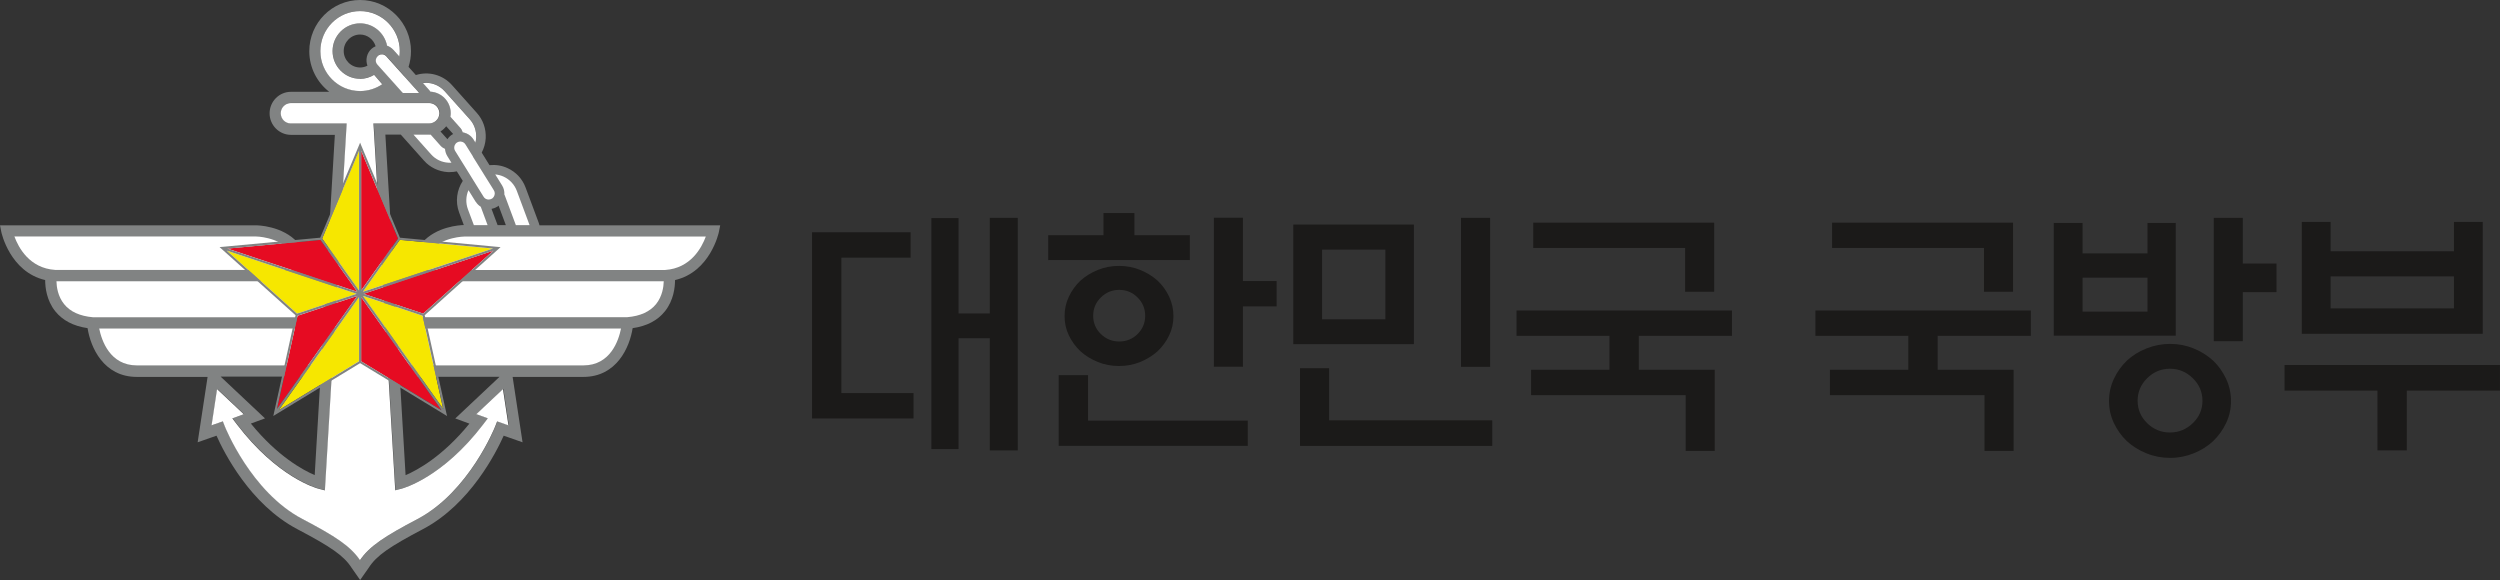 <svg width="250" height="58" viewBox="0 0 250 58" fill="none" xmlns="http://www.w3.org/2000/svg">
<rect x="0" y="0" width="250" height="58" fill="#333333" stroke="none"/>
<path d="M53.946 22.523C53.919 22.441 53.899 22.36 53.872 22.278L52.56 18.757C52.236 17.885 51.593 17.197 50.748 16.809C50.173 16.543 49.558 16.455 48.949 16.516L48.172 15.263C48.401 14.82 48.544 14.33 48.571 13.819C48.618 12.886 48.307 11.987 47.691 11.299L45.19 8.5C44.256 7.458 42.837 7.11 41.586 7.505L40.855 6.688C41.011 6.191 41.099 5.667 41.099 5.122C41.099 2.302 38.82 0 36.014 0C33.208 0 30.929 2.295 30.929 5.122C30.929 6.777 31.713 8.241 32.923 9.181H29.096C27.92 9.181 26.96 10.148 26.96 11.333C26.96 12.518 27.92 13.485 29.096 13.485H33.485L32.673 27.127L29.813 24.301C28.258 22.543 25.675 22.53 25.573 22.53H0L0.135 23.211C0.142 23.252 0.987 27.181 4.517 28.006C4.517 28.707 4.645 30.022 5.524 31.125C6.261 32.044 7.35 32.61 8.757 32.814C9.054 34.728 10.352 37.691 13.679 37.691H20.759L19.765 44.229L21.651 43.568C22.382 45.216 24.999 50.426 29.725 52.912C33.099 54.69 34.377 55.562 35.155 56.774L36.014 58L36.873 56.774C37.65 55.562 38.921 54.69 42.295 52.912C47.022 50.426 49.632 45.216 50.369 43.568L52.256 44.229L51.262 37.691H58.341C61.668 37.691 62.967 34.728 63.264 32.814C64.671 32.617 65.759 32.051 66.496 31.125C67.375 30.022 67.504 28.707 67.504 28.006C71.034 27.188 71.879 23.259 71.885 23.211L72.021 22.53H53.946V22.523ZM49.7 20.684H49.713C49.767 20.643 49.808 20.602 49.855 20.561L50.586 22.516H49.761L49.152 20.888C49.341 20.854 49.531 20.786 49.7 20.677V20.684ZM49.964 37.67L45.528 41.845L46.941 42.363C44.27 45.645 41.721 47.021 40.558 47.518L39.976 37.677H49.964V37.67ZM44.797 17.211C44.858 17.211 44.926 17.211 44.987 17.211C45.223 17.211 45.46 17.183 45.683 17.136L46.278 18.089C45.683 18.995 45.507 20.16 45.913 21.249L46.38 22.503C45.94 22.516 43.641 22.652 42.208 24.273L39.347 27.1L38.536 13.458H40.078L42.397 16.06C43.012 16.754 43.864 17.156 44.791 17.211H44.797ZM44.047 13.145C44.27 13.008 44.459 12.831 44.622 12.627L45.318 13.403C45.284 13.424 45.244 13.438 45.21 13.458C45.014 13.581 44.858 13.744 44.743 13.921L44.047 13.145ZM42.6 8.275C43.296 8.275 43.986 8.561 44.48 9.12L46.981 11.919C47.428 12.423 47.658 13.077 47.624 13.758C47.617 13.928 47.59 14.098 47.55 14.262L47.347 13.935C47.103 13.54 46.704 13.301 46.278 13.233C46.224 13.07 46.143 12.913 46.028 12.777L45.041 11.667C45.061 11.551 45.075 11.428 45.075 11.306C45.075 10.155 44.175 9.215 43.046 9.16C43.012 9.113 42.985 9.058 42.945 9.017L42.302 8.295C42.404 8.282 42.498 8.268 42.6 8.268V8.275ZM40.429 7.621L40.693 7.914L41.011 8.268L41.329 8.622L41.809 9.154L41.93 9.29C41.511 9.29 41.011 9.29 40.558 9.29H40.294L40.179 9.154L40.118 9.085L39.8 8.731L39.699 8.616L39.618 8.527L38.948 7.778L38.867 7.689L38.353 7.117L38.123 6.858L37.745 6.436C37.684 6.368 37.643 6.293 37.616 6.211C37.549 5.993 37.616 5.741 37.799 5.571C37.826 5.544 37.86 5.523 37.887 5.503C37.988 5.442 38.11 5.408 38.232 5.415C38.394 5.421 38.543 5.496 38.644 5.612L38.698 5.673L38.942 5.946L39.53 6.6L39.631 6.715L40.341 7.505L40.436 7.608L40.429 7.621ZM32.044 5.101C32.044 2.901 33.823 1.103 36.014 1.103C38.205 1.103 39.983 2.895 39.983 5.101C39.983 5.285 39.963 5.469 39.942 5.646L39.8 5.489L39.347 4.985C39.253 4.876 39.138 4.788 39.016 4.713C38.915 4.645 38.813 4.597 38.712 4.563C38.462 3.29 37.346 2.329 36.014 2.329C34.499 2.329 33.262 3.576 33.262 5.101C33.262 6.627 34.499 7.873 36.014 7.873C36.528 7.873 37.008 7.723 37.42 7.471L38.232 8.411C37.596 8.84 36.832 9.092 36.014 9.092C33.83 9.092 32.044 7.301 32.044 5.094V5.101ZM36.751 6.566C36.528 6.681 36.277 6.749 36.007 6.749C35.108 6.749 34.371 6.007 34.371 5.101C34.371 4.195 35.108 3.453 36.007 3.453C36.744 3.453 37.359 3.95 37.562 4.624C37.42 4.686 37.278 4.768 37.15 4.883C36.67 5.319 36.534 5.987 36.744 6.566H36.751ZM32.051 37.67L31.47 47.511C30.307 47.014 27.764 45.645 25.087 42.356L26.5 41.838L22.064 37.663H32.051V37.67ZM49.74 42.124L49.544 42.628C49.517 42.696 46.941 49.173 41.788 51.884C38.536 53.593 36.994 54.581 36.027 56.005C35.06 54.581 33.512 53.593 30.266 51.884C25.114 49.166 22.531 42.69 22.51 42.628L22.314 42.124L21.185 42.519L21.733 38.896L24.404 41.409L23.261 41.825L23.727 42.438C27.778 47.743 31.693 48.806 31.855 48.853L32.518 49.023L33.194 37.67L33.262 36.539L33.667 29.661L33.701 29.082L33.735 28.482L33.755 28.162L34.695 12.334H29.117C28.555 12.334 28.102 11.878 28.102 11.313C28.102 10.747 28.555 10.291 29.117 10.291H42.951C43.046 10.291 43.141 10.311 43.229 10.339C43.594 10.448 43.878 10.754 43.945 11.142C43.952 11.197 43.966 11.258 43.966 11.313C43.966 11.469 43.925 11.619 43.864 11.748C43.749 11.987 43.54 12.178 43.289 12.266C43.181 12.307 43.073 12.327 42.951 12.327H37.373L38.313 28.155L38.333 28.476L38.367 29.075L38.401 29.654L38.806 36.533L38.874 37.663L39.55 49.017L40.213 48.846C40.375 48.806 44.29 47.736 48.341 42.431L48.807 41.818L47.664 41.402L50.335 38.889L50.883 42.512L49.754 42.117L49.74 42.124Z" fill="#818383"/>
<path d="M42.931 13.465H41.349L43.107 15.433C43.553 15.937 44.175 16.237 44.851 16.271C44.953 16.271 45.047 16.271 45.142 16.271L44.723 15.597C44.588 15.372 44.52 15.133 44.5 14.888C44.351 14.827 44.195 14.732 44.053 14.575L43.066 13.465C43.019 13.465 42.978 13.472 42.931 13.472V13.465Z" fill="white"/>
<path d="M50.431 19.445C50.431 19.445 50.464 19.506 50.478 19.54L51.587 22.516H52.959L51.681 19.084C51.445 18.45 50.971 17.946 50.356 17.66C50.086 17.538 49.808 17.47 49.524 17.442L50.207 18.539C50.383 18.818 50.451 19.131 50.437 19.438L50.431 19.445Z" fill="white"/>
<path d="M47.577 20.194L46.846 19.016C46.59 19.601 46.556 20.289 46.792 20.929L47.387 22.516H48.76L48.077 20.677C47.881 20.555 47.712 20.391 47.584 20.187L47.577 20.194Z" fill="white"/>
<path d="M47.305 15.664L47.042 15.242L46.541 14.438C46.46 14.309 46.338 14.22 46.203 14.18C46.149 14.166 46.095 14.152 46.034 14.152C45.926 14.152 45.818 14.18 45.716 14.241C45.486 14.384 45.385 14.643 45.432 14.881C45.446 14.949 45.473 15.017 45.507 15.079L46.081 16.005L46.332 16.407L46.582 16.808L46.92 17.353L47.17 17.762L47.42 18.164L48.13 19.308L48.36 19.676C48.441 19.812 48.577 19.907 48.732 19.941C48.773 19.948 48.813 19.955 48.854 19.955C48.969 19.955 49.084 19.928 49.185 19.866H49.199C49.273 19.805 49.334 19.744 49.381 19.669C49.503 19.478 49.516 19.226 49.381 19.022L49.192 18.715L48.468 17.558L48.211 17.142L47.955 16.734L47.535 16.059L47.278 15.651L47.305 15.664Z" fill="white"/>
<path d="M39.462 28.994L39.624 31.718H62.73C64.034 31.609 65.008 31.16 65.617 30.397C66.232 29.62 66.361 28.687 66.374 28.129H42.268C42.268 28.129 40.679 28.142 39.462 28.994Z" fill="white"/>
<path d="M39.909 36.539H58.335C61.046 36.539 61.865 34.046 62.101 32.855H39.692L39.909 36.539Z" fill="white"/>
<path d="M53.616 23.654H46.455C46.455 23.654 44.25 23.675 43.04 25.057L43.013 25.084L40.897 27.175C41.647 27.005 42.222 26.998 42.269 26.998H66.51C69.08 26.828 70.175 24.758 70.581 23.654H53.622H53.616Z" fill="white"/>
<path d="M32.329 32.855H9.92C10.163 34.046 10.988 36.539 13.686 36.539H32.112L32.329 32.855Z" fill="white"/>
<path d="M32.558 28.994C31.341 28.142 29.772 28.129 29.752 28.129H5.646C5.659 28.694 5.788 29.641 6.41 30.41C7.018 31.173 7.992 31.609 9.29 31.725H32.395L32.558 29.001V28.994Z" fill="white"/>
<path d="M31.132 27.174L28.982 25.049C27.771 23.667 25.594 23.646 25.567 23.646H1.44C1.846 24.75 2.942 26.82 5.511 26.991H29.752C29.806 26.991 30.375 26.991 31.132 27.168V27.174Z" fill="white"/>
<path d="M36.007 7.88C34.493 7.88 33.255 6.634 33.255 5.108C33.255 3.583 34.493 2.336 36.007 2.336C37.339 2.336 38.455 3.297 38.705 4.57C38.807 4.604 38.908 4.652 39.01 4.72C39.131 4.795 39.246 4.883 39.341 4.992L39.794 5.496L39.936 5.653C39.963 5.476 39.977 5.292 39.977 5.108C39.977 2.908 38.198 1.11 36.007 1.11C33.816 1.11 32.038 2.902 32.038 5.108C32.038 7.315 33.816 9.106 36.007 9.106C36.825 9.106 37.59 8.854 38.225 8.425L37.414 7.485C37.001 7.737 36.521 7.887 36.007 7.887V7.88Z" fill="white"/>
<path d="M43.039 9.168C44.168 9.229 45.067 10.162 45.067 11.313C45.067 11.436 45.054 11.558 45.033 11.674L46.021 12.784C46.142 12.92 46.224 13.077 46.271 13.24C46.697 13.309 47.089 13.547 47.339 13.942L47.542 14.269C47.583 14.105 47.61 13.935 47.617 13.765C47.65 13.084 47.427 12.43 46.974 11.926L44.472 9.127C43.972 8.568 43.282 8.282 42.592 8.282C42.491 8.282 42.39 8.296 42.295 8.309L42.937 9.031C42.978 9.072 43.005 9.127 43.039 9.174V9.168Z" fill="white"/>
<path d="M47.637 41.416L48.779 41.831L48.313 42.444C44.263 47.75 40.347 48.812 40.185 48.86L39.523 49.03L38.846 37.677L38.779 36.546L38.373 29.668L38.339 29.089L38.305 28.489L38.285 28.169L37.345 12.341H42.924C43.039 12.341 43.154 12.314 43.262 12.28C43.512 12.191 43.722 12.001 43.837 11.762C43.897 11.626 43.938 11.483 43.938 11.326C43.938 11.265 43.931 11.21 43.918 11.156C43.85 10.768 43.573 10.461 43.201 10.352C43.113 10.325 43.018 10.305 42.924 10.305H29.089C28.528 10.305 28.075 10.761 28.075 11.326C28.075 11.892 28.528 12.348 29.089 12.348H34.667L33.727 28.176L33.707 28.496L33.673 29.095L33.64 29.674L33.234 36.553L33.166 37.684L32.49 49.037L31.828 48.867C31.665 48.826 27.75 47.757 23.7 42.451L23.233 41.838L24.376 41.423L21.705 38.91L21.157 42.533L22.287 42.138L22.483 42.642C22.51 42.71 25.086 49.187 30.238 51.898C33.491 53.607 35.033 54.595 35.999 56.018C36.967 54.595 38.515 53.607 41.761 51.898C46.913 49.18 49.496 42.703 49.517 42.642L49.713 42.138L50.842 42.533L50.294 38.91L47.623 41.423L47.637 41.416Z" fill="white"/>
<path d="M41.801 9.16L41.321 8.629L41.003 8.275L40.685 7.921L40.422 7.628L40.327 7.526L39.617 6.735L39.516 6.62L38.927 5.966L38.684 5.693L38.63 5.632C38.522 5.516 38.38 5.441 38.217 5.435C38.096 5.428 37.981 5.455 37.872 5.523C37.839 5.544 37.812 5.564 37.785 5.591C37.595 5.762 37.534 6.014 37.602 6.231C37.629 6.313 37.669 6.388 37.73 6.456L38.109 6.878L38.339 7.137L38.853 7.709L38.934 7.798L39.603 8.547L39.684 8.636L39.786 8.751L40.104 9.106L40.165 9.174L40.28 9.303H40.543C40.996 9.303 41.504 9.303 41.916 9.303L41.794 9.167L41.801 9.16Z" fill="white"/>
<path d="M35.897 36.13V35.129V29.715L27.871 41.021L35.897 36.13Z" fill="#F6E700"/>
<path d="M35.897 29.047V15.071L32.212 23.857L35.897 29.047Z" fill="#F6E700"/>
<path d="M32.712 30.361L35.66 29.381L22.671 25.062L29.697 31.362L32.712 30.361Z" fill="#F6E700"/>
<path d="M36.282 29.592L43.646 39.951L44.315 40.891L42.253 31.574L36.282 29.592Z" fill="#F6E700"/>
<path d="M36.282 29.176L49.279 24.858L39.974 23.986L37.858 26.963L36.282 29.176Z" fill="#F6E700"/>
<path d="M36.351 29.381L42.315 31.362L49.34 25.062L44.33 26.731L36.351 29.381Z" fill="#E60B22"/>
<path d="M29.765 31.574L27.696 40.891L35.729 29.592L29.765 31.574Z" fill="#E60B22"/>
<path d="M32.057 24L32.044 23.986L22.739 24.858L35.729 29.176L32.057 24Z" fill="#E60B22"/>
<path d="M36.114 36.13L44.147 41.02L36.114 29.714V36.13Z" fill="#E60B22"/>
<path d="M36.114 15.078V29.047L39.8 23.857L36.114 15.078Z" fill="#E60B22"/>
<path d="M42.464 31.526L50.057 24.715L39.996 23.768L36.108 14.506L36.013 14.261L35.912 14.506L32.023 23.768L22.205 24.688L21.955 24.708L22.144 24.879L29.555 31.526L27.331 41.599L36.013 36.314L44.486 41.469L44.709 41.606L44.641 41.333L42.471 31.519L42.464 31.526ZM32.044 23.986L32.057 24.007L35.729 29.183L22.739 24.865L32.044 23.993V23.986ZM22.672 25.062L35.661 29.381L32.713 30.361L29.697 31.362L22.672 25.062ZM29.765 31.567L35.729 29.585L27.696 40.891L29.758 31.567H29.765ZM35.905 35.129V36.13L27.872 41.02L35.905 29.714V35.129ZM35.905 29.047L32.22 23.857L35.905 15.078V29.054V29.047ZM42.322 31.362L36.358 29.381L44.337 26.731L49.347 25.062L42.322 31.362ZM49.287 24.858L36.29 29.176L37.859 26.963L39.975 23.98L49.28 24.851L49.287 24.858ZM36.121 15.078L39.806 23.857L36.121 29.047V15.078ZM36.121 36.137V29.721L44.154 41.027L36.121 36.137ZM43.654 39.951L36.297 29.592L42.261 31.574L44.323 40.897L43.654 39.951Z" fill="#818383"/>
<path d="M81.202 23.226H91.061V25.767H84.137V39.306H91.352V41.847H81.202V23.233V23.226ZM98.979 21.782H101.779V45.041H98.979V33.824H95.855V44.905H93.137V21.809H95.855V31.345H98.979V21.782Z" fill="#1B1A19"/>
<path d="M104.821 26.004V23.518H110.346V21.305H113.443V23.518H118.987V26.004H104.821ZM105.869 44.59V37.514H108.804V42.057H124.776V44.59H105.869ZM117.344 31.609C117.344 32.304 117.202 32.951 116.912 33.544C116.628 34.143 116.235 34.667 115.755 35.13C115.255 35.573 114.673 35.934 114.017 36.2C113.362 36.465 112.658 36.602 111.901 36.602C111.144 36.602 110.44 36.465 109.785 36.2C109.129 35.934 108.547 35.58 108.047 35.13C107.56 34.667 107.174 34.136 106.89 33.544C106.6 32.944 106.458 32.304 106.458 31.609C106.458 30.915 106.6 30.268 106.89 29.661C107.174 29.055 107.567 28.524 108.047 28.061C108.547 27.618 109.129 27.257 109.785 26.992C110.44 26.726 111.144 26.59 111.901 26.59C112.658 26.59 113.362 26.726 114.017 26.992C114.673 27.257 115.255 27.618 115.755 28.061C116.242 28.524 116.628 29.055 116.912 29.661C117.196 30.268 117.344 30.915 117.344 31.609ZM114.518 31.582C114.518 30.867 114.268 30.261 113.76 29.75C113.26 29.246 112.645 28.987 111.928 28.987C111.211 28.987 110.596 29.239 110.082 29.75C109.568 30.261 109.318 30.867 109.318 31.582C109.318 32.297 109.575 32.897 110.082 33.401C110.596 33.898 111.211 34.15 111.928 34.15C112.645 34.15 113.253 33.898 113.76 33.401C114.261 32.903 114.518 32.297 114.518 31.582ZM124.295 28.109H127.663V30.642H124.295V36.676H121.388V21.775H124.295V28.102V28.109Z" fill="#1B1A19"/>
<path d="M129.327 34.416V22.456H141.39V34.416H129.327ZM130.003 44.591V36.82H132.911V42.031H149.227V44.591H129.997H130.003ZM138.537 24.963H132.208V31.93H138.537V24.963ZM146.103 36.684V21.782H149.011V36.684H146.103Z" fill="#1B1A19"/>
<path d="M160.945 36.976V33.584H151.654V31.05H173.198V33.584H163.88V36.976H171.473V45.094H168.566V39.516H153.108V36.976H160.945ZM171.419 22.265V29.177H168.512V24.798H153.324V22.265H171.419Z" fill="#1B1A19"/>
<path d="M190.832 36.976V33.584H181.541V31.05H203.084V33.584H193.766V36.976H201.36V45.094H198.452V39.516H182.995V36.976H190.832ZM201.306 22.265V29.177H198.398V24.798H183.211V22.265H201.306Z" fill="#1B1A19"/>
<path d="M217.575 33.564H205.377V22.292H208.257V25.337H214.749V22.292H217.575V33.564ZM214.749 27.768H208.257V31.16H214.749V27.768ZM223.1 40.102C223.1 40.885 222.938 41.621 222.613 42.302C222.288 42.99 221.856 43.589 221.321 44.107C220.767 44.624 220.111 45.033 219.367 45.333C218.623 45.632 217.839 45.789 217.014 45.789C216.189 45.789 215.398 45.639 214.647 45.333C213.89 45.033 213.241 44.618 212.68 44.107C212.139 43.589 211.713 42.99 211.388 42.302C211.064 41.614 210.901 40.885 210.901 40.102C210.901 39.319 211.064 38.583 211.388 37.889C211.713 37.194 212.146 36.588 212.68 36.07C213.234 35.553 213.89 35.144 214.647 34.844C215.405 34.544 216.189 34.388 217.014 34.388C217.839 34.388 218.623 34.538 219.367 34.844C220.111 35.144 220.76 35.559 221.321 36.07C221.862 36.588 222.288 37.194 222.613 37.889C222.938 38.583 223.1 39.319 223.1 40.102ZM220.246 40.075C220.246 39.203 219.922 38.447 219.279 37.821C218.63 37.187 217.873 36.874 216.994 36.874C216.115 36.874 215.357 37.187 214.715 37.821C214.079 38.454 213.762 39.203 213.762 40.075C213.762 40.947 214.079 41.696 214.715 42.316C215.351 42.935 216.108 43.249 216.994 43.249C217.88 43.249 218.637 42.935 219.279 42.316C219.928 41.696 220.246 40.947 220.246 40.075ZM224.283 34.122H221.376V21.788H224.283V26.351H227.651V29.212H224.283V34.122Z" fill="#1B1A19"/>
<path d="M228.455 36.5H249.998V39.061H240.681V45.04H237.746V39.061H228.455V36.5ZM233.06 25.126H245.394V22.19H248.274V33.38H230.179V22.19H233.06V25.126ZM245.394 27.639H233.06V30.84H245.394V27.639Z" fill="#1B1A19"/>
</svg>
